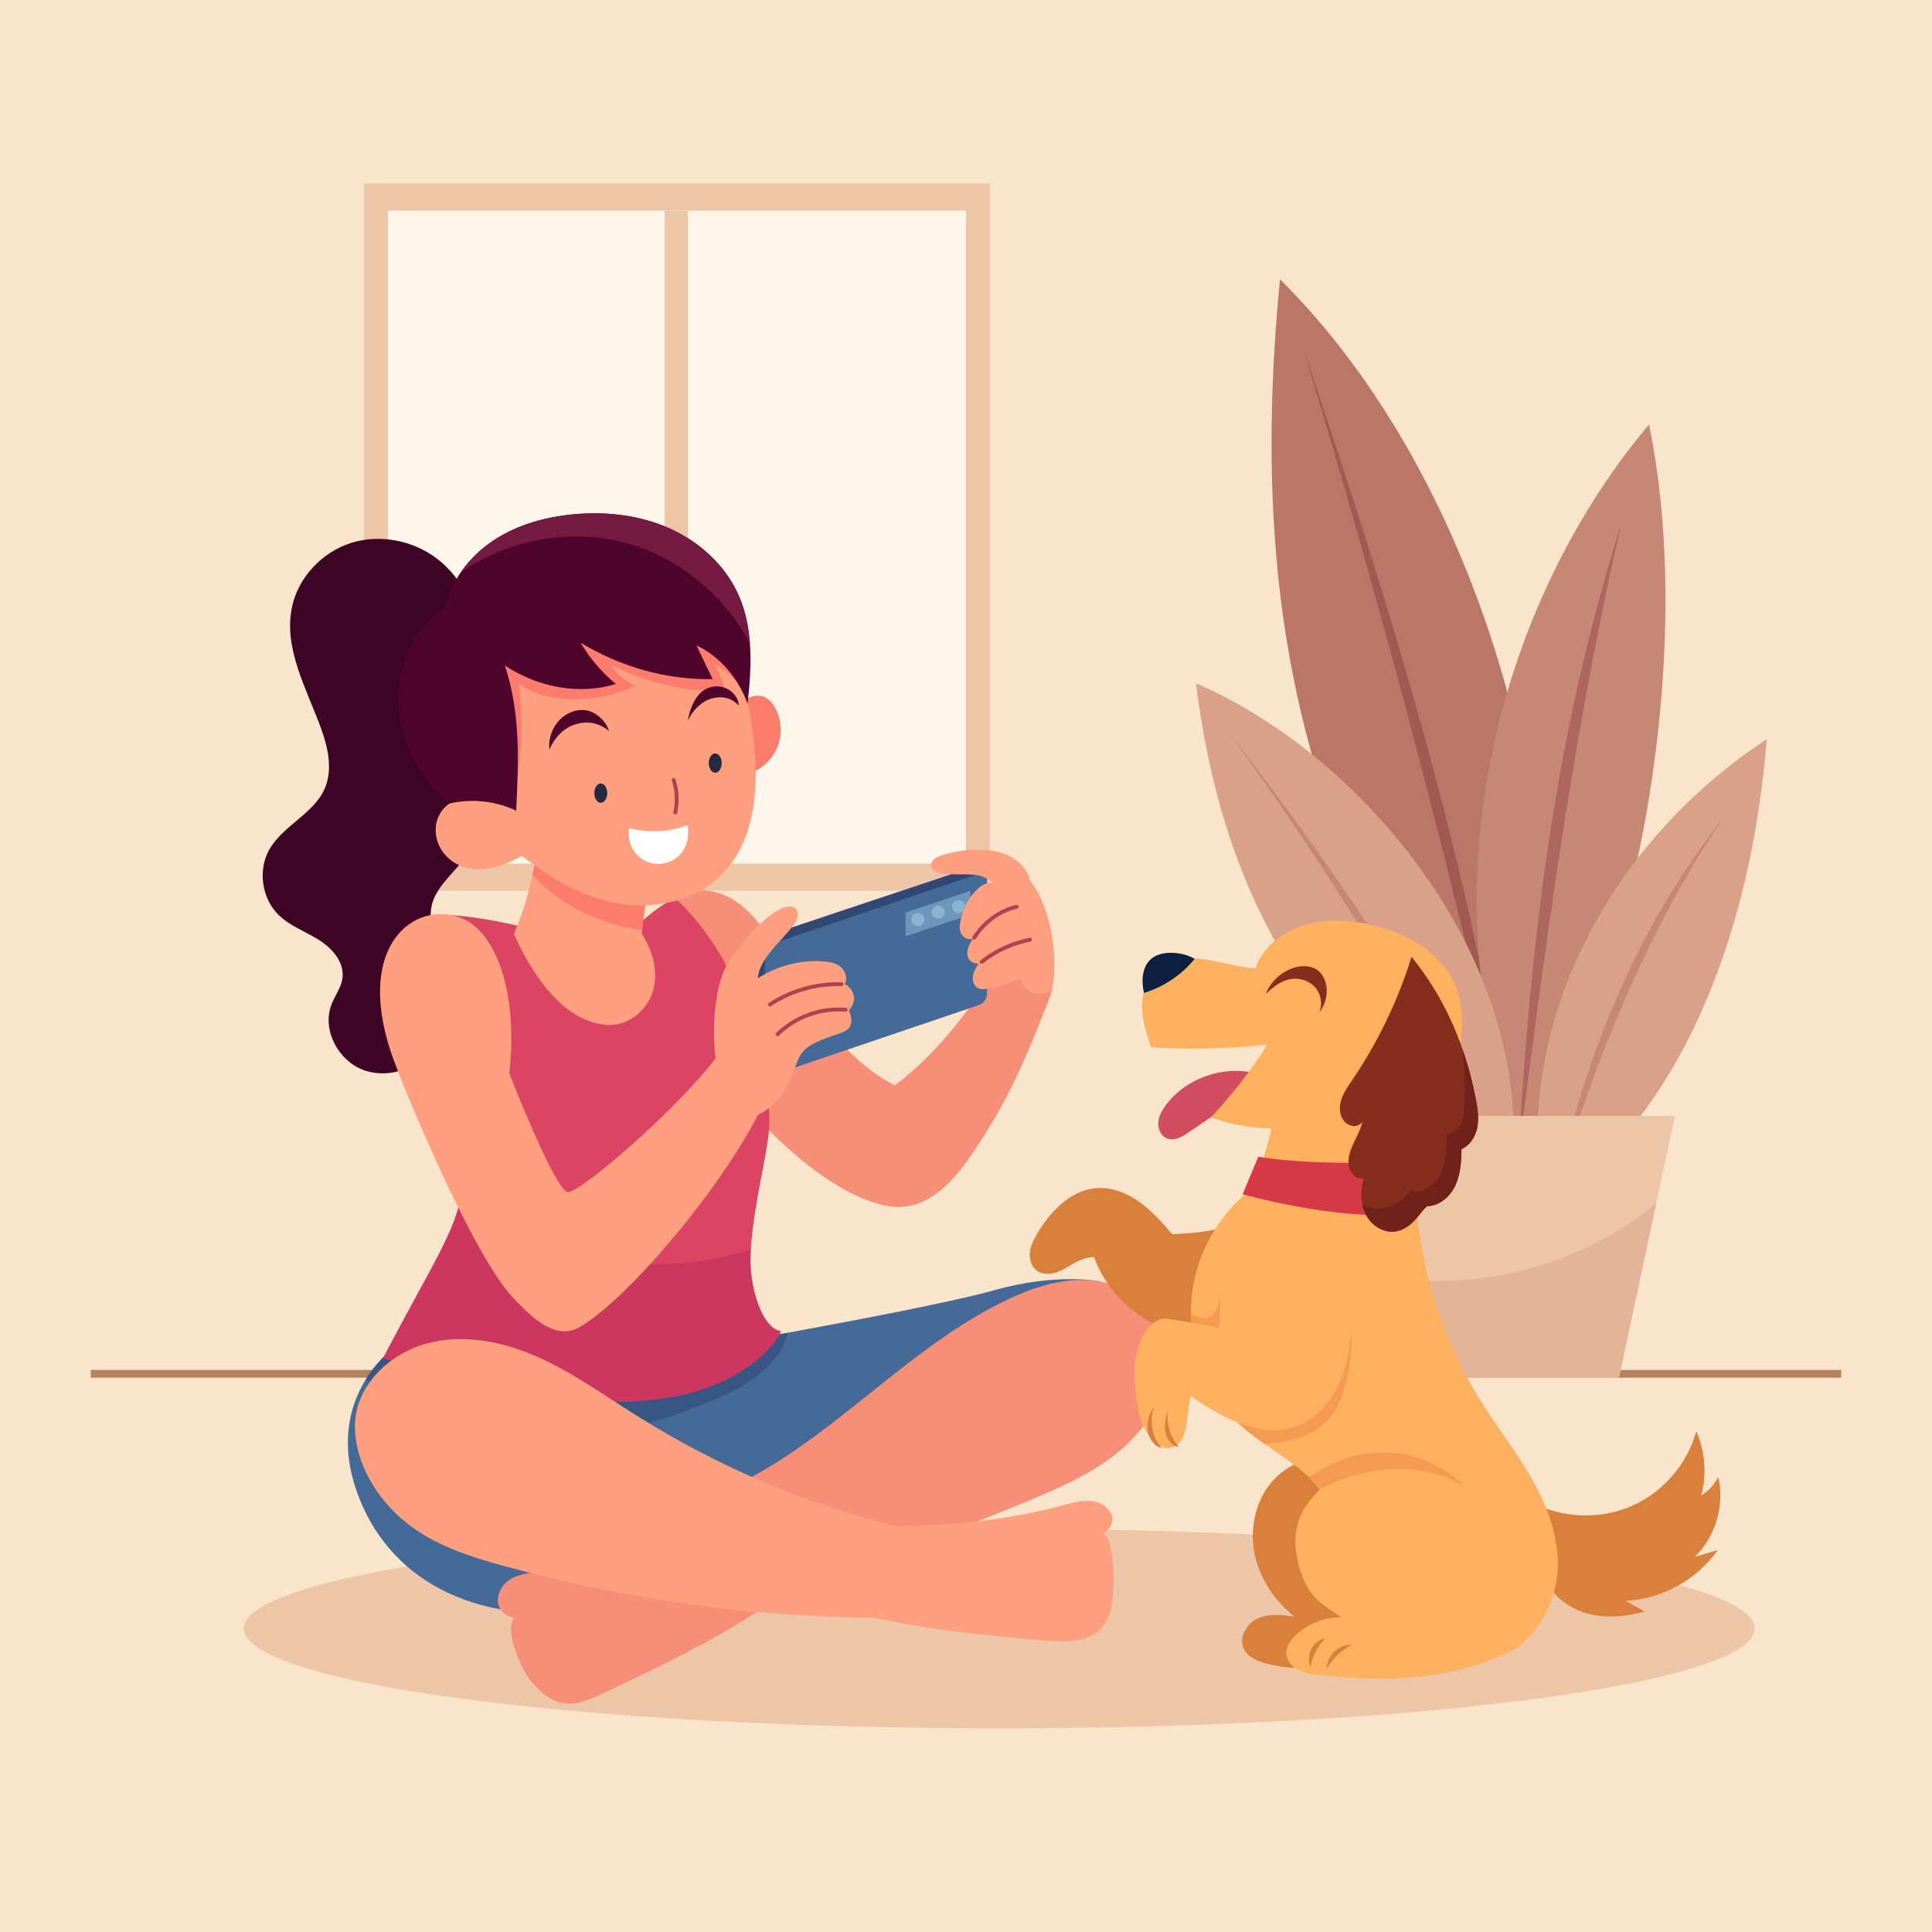 <?xml version="1.0" encoding="utf-8"?>
<!-- Generator: Adobe Illustrator 27.5.0, SVG Export Plug-In . SVG Version: 6.00 Build 0)  -->
<svg version="1.1" xmlns="http://www.w3.org/2000/svg" xmlns:xlink="http://www.w3.org/1999/xlink" x="0px" y="0px"
	 viewBox="0 0 500 500" style="enable-background:new 0 0 500 500;" xml:space="preserve">
<g id="BACKGROUND">
	<rect style="fill:#F9E4CC;" width="500" height="500"/>
</g>
<g id="OBJECTS">
	<g>
		<g>
			<g>
				<rect x="94.2" y="47.51" style="fill:#EDC6A8;" width="162" height="183"/>
				<rect x="100.39" y="54.51" style="fill:#FFF6EB;" width="149.61" height="169"/>
				<rect x="172.02" y="54.51" style="fill:#EDC6A8;" width="6" height="169"/>
			</g>
			<rect x="23.5" y="354.55" style="fill:#B58260;" width="453" height="2"/>
			<g>
				<g>
					<g>
						<path style="fill:#BA7768;" d="M396.53,302.04c14.92-83.07-13.09-178.03-65.26-229.75
							C321.73,169.21,343.32,234.69,396.53,302.04z"/>
						<path style="fill:#A15A50;" d="M390.23,289.9c-8.59-59.74-27.87-125.86-52.81-199.24
							C359.43,163.72,373.22,217.03,390.23,289.9z"/>
					</g>
					<g>
						<path style="fill:#C78775;" d="M394.49,296.27c-25.54-60.16-9.73-136.44,32.27-186.42C439.64,172,421.7,260.29,394.49,296.27z
							"/>
						<path style="fill:#AD675E;" d="M392.94,298.73c3.26-56.52,9.57-109.26,26.61-163.06C406.92,190.92,400.13,243.3,392.94,298.73
							z"/>
					</g>
					<g>
						<path style="fill:#D9A189;" d="M400.06,312.11c-8.93-38.88,11-90.46,57.17-120.8C453.29,241.12,435.24,289,400.06,312.11z"/>
						<path style="fill:#C78775;" d="M402.84,308.01c6.77-33.86,21.31-69,42.95-96.04C426.09,241.04,411.98,276.43,402.84,308.01z"
							/>
					</g>
					<g>
						<path style="fill:#D9A189;" d="M391.55,298.93c3.3-53.22-40.12-104.15-82.02-122.07
							C315.77,228.22,338.43,276.22,391.55,298.93z"/>
						<path style="fill:#C78775;" d="M390.76,306.63c-17.25-40.45-43.69-79.83-72.7-117C344.41,225.78,367.68,264.15,390.76,306.63z
							"/>
					</g>
				</g>
				<g>
					<g>
						<polygon style="fill:#EDC6A8;" points="433.47,288.8 428.65,311.35 418.98,356.55 368.95,356.55 363.55,331.25 354.47,288.8 
													"/>
					</g>
					<path style="fill:#E3B498;" d="M428.65,311.35l-9.67,45.2h-50.03l-5.4-25.29c9.91,0.75,19.97,0.02,29.55-2.25
						C406.51,325.81,418.82,319.6,428.65,311.35z"/>
				</g>
			</g>
		</g>
		<g>
			<ellipse style="fill:#EDC6A8;" cx="258.6" cy="421.46" rx="195.5" ry="25.83"/>
			<g>
				<g>
					<path style="fill:#3D0425;" d="M123.61,165.62c-0.2-7.96-3.92-15.82-10.16-20.76c-6.24-4.94-14.93-6.74-22.52-4.37
						c-7.6,2.37-13.8,8.96-15.39,16.76c-2.17,10.62,3.78,20.95,7.5,31.13c1.85,5.05,3.14,10.77,1,15.7
						c-2.85,6.56-10.77,9.53-14.31,15.74c-3.07,5.37-2,12.77,2.46,17.05c2.94,2.83,6.93,4.23,10.38,6.4c3.45,2.18,6.6,5.8,6.07,9.84
						c-0.32,2.46-1.94,4.52-2.84,6.83c-2.57,6.62,1.81,14.75,8.52,17.07c6.71,2.32,14.62-0.78,18.77-6.54
						c4.15-5.76,4.77-13.62,2.53-20.36c-1.73-5.17-5.05-10.28-3.93-15.61c0.94-4.48,4.76-7.65,7.62-11.22
						c5.9-7.38,7.98-17.66,5.42-26.75c-1.32-4.67-3.78-9.07-4.21-13.9C119.95,176.42,123.74,170.54,123.61,165.62z"/>
					<g>
						<path style="fill:#456A97;" d="M284.82,331.67l-2.39,9.72c0,0-0.41,63.13-131.81,75.8c-31.39,3.03-51.91-10.84-58.79-32.71
							c-3.89-12.37-0.8-21.63,2.85-27.52c3.09-4.98,6.58-7.55,6.58-7.55l12.26-6.82l74.96,5.07c0,0,6.41-1.11,15.45-2.76
							c16.74-3.06,42.5-7.94,53.32-10.98C273.91,329.25,284.82,331.67,284.82,331.67z"/>
						<path style="opacity:0.651;fill:#314C7A;enable-background:new    ;" d="M203.93,344.9c-0.9,3.54-3.04,6.8-5.73,9.34
							c-3.65,3.45-8.24,5.74-12.84,7.76c-15.52,6.78-32.44,10.93-49.35,10.02c-14.87-0.81-29.75-5.78-41.33-15.06
							c3.09-4.98,6.58-7.55,6.58-7.55l12.26-6.82l74.96,5.07C188.48,347.66,194.89,346.55,203.93,344.9z"/>
					</g>
					<path style="fill:#F78E77;" d="M172.51,235.28c2.11-3.44,6.43-5.14,10.44-4.78c4.02,0.35,7.71,2.5,10.62,5.3
						c2.91,2.8,5.12,6.22,7.25,9.64c4.13,6.65,8.06,13.44,12.82,19.66c4.76,6.21,10.43,11.87,17.9,15.8
						c9.87-7.31,18.8-18.39,25.39-29.26c5,2.68,9.07,5.2,14.92,5.97c-4.94,12.95-10.08,25.51-17.71,37.08
						c-3.54,5.37-11.54,19.41-23.82,17.53c-13.24-2.02-29.63-16.32-40.03-29.56C179.89,269.42,172.54,255.82,172.51,235.28z"/>
					<g>
						<path style="fill:#DB4463;" d="M202.05,344.52c-1.67,4.59-11.15,13.72-26.9,16.76c-25.02,4.82-57.43-2.59-75.97-9.86
							c12.03-22.97,19.33-33.8,20.06-42.38c0.05-0.48,0.07-0.95,0.07-1.41c0-19.71-6.61-46.03-2.44-70.8
							c7.24,0.49,15.43,2.21,24.67,4.54c6.02,0.22,12.03,0.44,19.42,1.29c4.2-3.01,8.42-7.89,13.79-10.18
							c18.22,16.65,25.12,46.82,24.3,59.46c-0.46,7.14-3.98,19.38-4.74,31.42c-0.04,0.52-0.07,1.03-0.09,1.55
							C193.88,332.72,197.02,343.65,202.05,344.52z"/>
						<path style="fill:#CC375F;" d="M202.05,344.52c-1.67,4.59-11.15,13.72-26.9,16.76c-25.02,4.82-57.43-2.59-75.97-9.86
							c12.03-22.97,19.33-33.8,20.06-42.38c8.76,7.18,19.02,12.54,29.97,15.48c14.73,3.94,30.58,3.45,45.1-1.16
							c-0.04,0.52-0.07,1.03-0.09,1.55C193.88,332.72,197.02,343.65,202.05,344.52z"/>
					</g>
					<g>
						<g>
							<path style="fill:#FE9F7F;" d="M169.15,255.87c-1.27,5.39-6.46,9.73-11.99,9.38c-12.51-0.81-20.49-15.45-24.18-23.53
								c2.26-5.19,3.8-10.32,4.81-15.25c0.57-2.72,0.97-5.37,1.24-7.95c8.89,5.46,18.93,9.02,29.24,10.02
								c-1.13,3.36-1.85,9.7-2.09,12.14c-0.07,0.63-0.1,1-0.1,1S170.94,248.29,169.15,255.87z"/>
							<path style="fill:#FC7C6E;" d="M168.27,228.54c-1.13,3.36-1.85,9.7-2.09,12.14c-10.6-1.24-20.95-6.33-28.39-14.21
								c0.57-2.72,0.97-5.37,1.24-7.95C147.92,223.98,157.96,227.54,168.27,228.54z"/>
						</g>
						<g>
							<g>
								<path style="fill:#FC7C6E;" d="M190.29,185.23c0.47-1.59,1.34-3.11,2.67-4.11c1.33-1,3.16-1.4,4.71-0.8
									c1.39,0.54,2.4,1.79,3.08,3.11c1.64,3.19,1.73,7.14,0.24,10.4c-1.5,3.26-4.55,5.77-8.04,6.61
									C192.22,195.32,191.49,190.19,190.29,185.23z"/>
								<g>
									<path style="fill:#FE9F7F;" d="M188.45,161.97c6.07,20.36,16.36,58.8-10.36,70.16c-19.98,7.21-35.96-5.34-43.06-10.65
										c-25.07,14.84-33.05-22.95-2.44-14.44c-7.81-13.48-15.05-31.76-5.04-45.85C142.04,144.62,177.25,137.43,188.45,161.97z"/>
									<path style="fill:#FC7C6E;" d="M132.66,207.76c2.51-9.69,2.79-21.58,1.62-30.75c8.25,5.76,21.8,4.67,30.09,0.52
										c-3.48-1.87-5.4-3.69-6.15-5.46c7.96,4.14,20.27,7.63,29.38,6.56c-0.62-2.51-1.57-4.94-2.91-6.99
										c3.36,1.97,6.28,4.67,8.5,7.87c-1.68-4.83-3.52-9.66-6.43-13.86c-2.91-4.2-6.99-7.77-12.57-8.75
										c-17.33-0.3-34.71,3.4-50.6,11.09C123.95,181.92,126.9,195.78,132.66,207.76z"/>
								</g>
								<g>
									<path style="fill:#4F042B;" d="M193.48,182.09c-2.54-6.78-7.24-12.24-13.24-15.06c1.4,2.9,2.8,5.81,4.2,8.72
										c-12.14,0.25-23.94-3.26-34.18-9.4c2.67,4.4,5.66,7.82,9.12,10.66c-9.45,2.93-20.26,0.87-28.74-4.8
										c2.05,6.05,2.95,12.36,3.25,18.67c0.3,6.3,0,12.62-0.3,18.93c-5.16-2.45-11.34-3.24-17.24-1.85
										c-7.52-6.28-12.7-15.53-13.28-25.31s3.72-19.9,12.22-25.75c0.75-3.19,2.15-6.19,4.02-8.87c2.29-3.3,5.29-6.14,8.66-8.33
										c6.12-3.99,13.38-5.96,20.65-6.61c8.41-0.76,17.07,0.24,24.77,3.71c7.69,3.47,14.35,9.53,17.76,17.25
										c1.75,3.95,2.6,8.15,2.92,12.45C194.45,171.65,194.05,176.94,193.48,182.09z"/>
									<path style="fill:#751A40;" d="M194.07,166.5c-6.72-12.68-18.78-22.56-32.71-26.14c-14.24-3.66-29.94-0.6-42.05,7.67
										c2.29-3.3,5.29-6.14,8.66-8.33c6.12-3.99,13.38-5.96,20.65-6.61c8.41-0.76,17.07,0.24,24.77,3.71
										c7.69,3.47,14.35,9.53,17.76,17.25C192.9,158,193.75,162.2,194.07,166.5z"/>
								</g>
							</g>
							<g>
								<g>
									<path style="fill:#4F042B;" d="M142.19,193.99c1.21-2.94,3.52-5.43,6.43-6.43c3.34-1.16,6.52-0.47,9.01,1.65
										c-0.77-2.63-3.45-5.05-6.06-5.4c-2.61-0.35-5.32,0.82-7.08,2.86C142.72,188.71,141.88,191.54,142.19,193.99z"/>
									<path style="fill:#4F042B;" d="M191.22,182.61c-1.89-2.01-4.31-2.57-6.97-1.86s-5.06,3.15-6.27,5.78
										c0.49-2.44,0.74-3.03,1.39-4.44c0.65-1.41,1.61-2.72,2.92-3.55c1.67-1.05,3.86-1.2,5.66-0.4S191.1,180.67,191.22,182.61z"
										/>
								</g>
								<g>
									<ellipse style="fill:#242B40;" cx="155.48" cy="205.26" rx="1.67" ry="2.5"/>
									<ellipse style="fill:#242B40;" cx="185.1" cy="197.49" rx="1.67" ry="2.5"/>
								</g>
								<g>
									<path style="fill:none;stroke:#B04150;stroke-linecap:round;stroke-miterlimit:10;" d="M174.35,201.87
										c0.89,2.69,1.03,5.63,0.4,8.39"/>
									<path style="fill:#FFFFFF;" d="M177.9,213.59c-4.71,1.75-9.97,1.98-15.06,0.79c-0.6,2.99,0.78,6.29,3.33,7.96
										s6.13,1.62,8.63-0.12C177.31,220.48,178.6,217.15,177.9,213.59z"/>
								</g>
							</g>
						</g>
					</g>
					<g>
						<path style="fill:#F78E77;" d="M186.74,395.31c-15.1,5.69-30.89,10.17-47.58,11.57c-3.95,0.33-7.94,1.11-9.67,4.67
							c-2.18,4.5,1.67,6.95,3.51,7.16c-1.98,2.99,0.23,8.64,2.44,13.28c1.23,2.58,4.18,5.92,7.03,7.61
							c4.61,2.73,9.21,0.71,14.06-1.58c13.61-6.44,27.26-12.91,39.85-21.17C190.99,410.28,187.19,402.07,186.74,395.31z"/>
						<path style="fill:#F78E77;" d="M179.81,388.59c30.79-9.78,51.85-38.51,81.06-52.31c5.75-2.72,11.91-4.86,18.27-5.02
							c6.36-0.16,12.98,1.86,17.38,6.45c5.4,5.63,6.67,14.42,4.37,21.87c-2.3,7.45-7.73,13.63-14.06,18.19
							c-6.33,4.56-13.56,7.67-20.76,10.67c-23.77,9.92-48.82,19.2-73.66,17.03C185.91,401.16,180.19,395.66,179.81,388.59z"/>
					</g>
					<g>
						<path style="fill:#FE9F7F;" d="M131.81,277.8c2.36-20.67-3.39-36.83-12.59-40.29c-11.83-4.45-27.15,6.85-18.17,34.43
							c2.65,8.13,21.27,53.16,31.92,64.11c3.98,4.09,10.38,11.12,16.93,7.45c11.63-6.52,35.6-34.23,46.46-55.33
							c-3.65-4.78-7.31-9.56-10.8-14.76c-10.04,13.48-35.95,35.86-38.73,35.07C143.37,307.5,131.81,277.8,131.81,277.8z"/>
						<g>
							<g>
								<path style="fill:#314875;" d="M249.55,232.06l5.89-6.66l-1.5-0.68c-0.87-0.39-1.86-0.44-2.77-0.14l-53.33,17.8
									c-1.36,0.45-2.27,1.72-2.27,3.15v31.21c0,0.66,0.39,1.27,0.99,1.54l1.37,0.62L249.55,232.06z"/>
								<path style="fill:#456A97;" d="M197.94,278.9v-31.62c0-1.43,0.91-2.69,2.26-3.15l55.24-18.73v31.71
									c0,1.37-0.87,2.58-2.17,3.02L197.94,278.9z"/>
								<g>
									<polygon style="fill:#6E95BA;" points="234.36,242.32 234.36,236.16 251.11,230.57 251.11,236.73 									"/>
									<g>
										<circle style="fill:#8AB3CF;" cx="248.06" cy="234.6" r="1.69"/>
										<circle style="fill:#8AB3CF;" cx="242.81" cy="236.04" r="1.69"/>
										<circle style="fill:#8AB3CF;" cx="237.56" cy="237.97" r="1.69"/>
									</g>
								</g>
							</g>
							<g>
								<path style="fill:#FE9F7F;" d="M185.52,275.93c-1.63-9.02-0.41-20.44,2.23-25.48c1.84-3.51,8.24-11.98,13.92-15.07
									c1.4-0.76,3.39-1.29,4.39-0.05c0.97,1.19,0.15,2.97-0.78,4.19c-3.49,4.58-8.62,8.33-9.18,13.67
									c4.96-3.22,10.98-4.78,16.88-4.39c1.63,0.11,3.34,0.4,4.6,1.44c1.26,1.04,1.87,3.02,1.02,4.45
									c1.18,0.52,2.07,1.63,2.34,2.89c0.26,1.26-0.11,2.64-1.22,3.9c0.49,1.34,0.96,2.89,0.28,4.14c-0.63,1.17-2.05,1.6-3.31,2.02
									c-6.76,2.26-8.84,3.64-10.06,6.42c-1.89,4.3-2.98,11.19-11.54,15.02C191.3,285.13,186.47,281.18,185.52,275.93z"/>
								<g>
									<path style="fill:none;stroke:#B04150;stroke-linecap:round;stroke-miterlimit:10;" d="M217.78,254.72
										c-6.52-0.21-13.09,1.65-18.52,5.25"/>
									<path style="fill:none;stroke:#B04150;stroke-linecap:round;stroke-miterlimit:10;" d="M218.84,261.32
										c-6.41-0.54-13.02,1.84-17.61,6.35"/>
								</g>
							</g>
							<g>
								<path style="fill:#FE9F7F;" d="M272.2,256.37c-0.02,0.13-0.06,0.25-0.09,0.37c-1.03,3.53-5.46,3.45-8.01,3.09
									c-2.54-0.36-4.85-2.07-5.93-4.39c0-0.02-0.01-0.03-0.02-0.05c-1.38,0.29-1.81,0.29-2.65,0.47
									c-0.73,0.15-1.52,0.25-2.21-0.04c-1.15-0.47-1.67-1.88-1.51-3.11c0.15-1.23,0.83-2.32,1.49-3.37
									c-0.97,0.13-2.02-0.35-2.51-1.15c-0.5-0.8-0.51-1.82-0.26-2.72c0.26-0.9,0.76-1.71,1.26-2.5c-1.63,0.37-2.8-0.61-3.18-1.77
									c-0.37-1.16-0.14-2.42,0.18-3.6c0.64-2.43,1.63-4.82,3.37-6.63c1.74-1.81,2.37-2.34,4.78-2.64c-2.29-1.5-3.26-1.87-5.7-2
									c-2.44-0.13-4.9,0.06-7.32-0.25c-1.23-0.15-2.68-0.65-2.9-1.87c-0.13-0.71,0.25-1.44,0.8-1.91
									c0.55-0.47,1.25-0.73,1.94-0.95c3.1-1,6.36-1.49,9.62-1.45c2.8,0.03,5.65,0.47,8.13,1.78c2.48,1.3,4.54,3.57,5.15,6.3
									C272.81,235.74,273.8,250.24,272.2,256.37z"/>
								<path style="fill:#F78E77;" d="M272.2,256.37c-0.02,0.13-0.06,0.25-0.09,0.37c-1.03,3.53-5.46,3.45-8.01,3.09
									c-2.54-0.36-4.85-2.07-5.93-4.39c0.06-0.02,3.13-1.05,6.06-2.22c0.3,1.52,1.59,3.24,3.07,3.7c1.48,0.45,3.11,0.23,4.53-0.38
									C271.95,256.49,272.08,256.43,272.2,256.37z"/>
								<g>
									<path style="fill:none;stroke:#B04150;stroke-linecap:round;stroke-miterlimit:10;" d="M252.13,242.66
										c2.58-4.05,6.59-6.97,11-8"/>
									<path style="fill:none;stroke:#B04150;stroke-linecap:round;stroke-miterlimit:10;" d="M254.06,248.94
										c3.49-2.81,7.85-4.81,12.5-5.75"/>
								</g>
							</g>
						</g>
					</g>
					<g>
						<path style="fill:#FE9F7F;" d="M228.09,418.72c-32.85-0.21-65.68-4.71-97.38-13.36c-9.49-2.59-19.17-5.71-26.61-12.15
							c-6.74-5.84-11.81-14.19-12.23-23.1c-0.51-10.96,8.46-19.43,17.96-22.24s19.86-0.82,28.93,3.14
							c9.08,3.96,17.18,9.8,25.56,15.08c22.05,13.91,46.36,24.23,72.32,30.05C238.87,404.94,235.37,414.9,228.09,418.72z"/>
						<path style="fill:#FE9F7F;" d="M227.26,394.97c16.13,0.11,32.5-1.16,48.65-5.62c3.82-1.05,7.92-1.79,10.69,1.04
							c2.5,2.56,0.87,5.14-1,6.7c2.67,0.71,2.71,11.94,2.5,14.54c-0.26,3.29-0.61,6.81-2.7,9.37c-3.38,4.16-9.65,4.05-14.99,3.58
							c-15-1.33-30.05-2.68-44.72-6.06C228.45,410.49,229.17,401.47,227.26,394.97z"/>
					</g>
				</g>
				<g>
					<path style="fill:#D9803D;" d="M318.78,317.13c-4.91,1.5-10.09,2.09-15.42,2.26c-2.59-2.97-5.21-5.98-8.41-8.28
						c-3.2-2.31-7.08-3.89-11.01-3.64c-6.65,0.42-11.92,5.83-15.36,11.53c-0.93,1.55-1.8,3.19-2.02,4.98
						c-0.22,1.79,0.32,3.78,1.77,4.86c1.99,1.48,4.85,0.8,7.02-0.39c2.18-1.19,4.19-2.86,7.75-3.17c2.26,6.14,6.5,11.54,11.92,15.2
						c5.42,3.66,12.01,5.57,18.51,5.99C315.55,336.99,317.58,327.52,318.78,317.13z"/>
					<path style="fill:#D9803D;" d="M344.79,377.37c-6.13-0.95-12.56,1.99-16.36,7.02c-3.8,5.03-5.03,11.9-3.67,18.13
						c1.36,6.22,5.16,11.75,10.14,15.81c-3.12-0.41-6.42-0.8-9.31,0.48c-2.89,1.28-5.07,4.87-3.74,7.81
						c0.92,2.04,3.12,3.09,5.22,3.71c7.34,2.2,15.18,1.27,22.95,0.45c4.77-7.78,7.1-17.12,6.57-26.3
						C356.06,395.28,352.67,386.3,344.79,377.37z"/>
					<path style="fill:#D9803D;" d="M396.23,388.68c7.84,4.23,17.63,4.67,25.83,1.17c8.19-3.5,14.62-10.88,16.94-19.46
						c2.28,5.2,2.74,11.17,1.29,16.65c1.87-1.17,3.41-2.85,4.41-4.81c1.69,7.33-0.71,15.47-6.12,20.72c2-0.61,3.99-1.21,5.99-1.82
						c-5.38,7.7-14.46,12.71-23.87,13.17c1.65,0.92,3.3,1.84,4.95,2.75c-4.55,1.26-9.39,1.79-13.99,0.74
						c-4.6-1.05-8.93-3.84-11.14-8C397.3,403.77,399.02,396.21,396.23,388.68z"/>
					<g>
						<g>
							<path style="fill:#FEB15F;" d="M403.14,405.86c-0.33,8.15-4.54,16.47-10.78,20.7c-15.26,8.37-33.61,8.86-50.91,6.97
								c-1.88-0.21-3.8-0.45-5.47-1.33c-1.67-0.88-3.06-2.54-3.08-4.42c-0.03-1.83,1.19-3.44,2.53-4.68
								c3.1-2.87,7.22-4.61,11.73-4.56c-5.53-3.65-9.24-5.44-11.34-14.75c-1.79-7.95,0.73-13.14,5.11-17.67
								c0.21-0.22,0.43-0.44,0.65-0.66c-1.29-1.67-2.77-3.15-4.36-4.51c-3.13-2.7-6.7-4.95-10.13-7.36
								c-1.84-1.3-3.65-2.64-5.33-4.12c-4.51-3.97-8.05-9-10.37-14.54c-0.46-1.1-0.88-2.23-1.24-3.37
								c-1.25-3.86-1.91-7.9-1.94-11.94c-0.01-0.91,0.02-1.82,0.08-2.72c0.78-12.15,7.47-23.77,17.57-30.57
								c12.48,3.23,26.25,4.24,40.56,3.52c1.04,18.47,6.8,36.65,16.57,52.35c4.31,6.93,9.38,13.37,13.42,20.46
								C400.44,389.75,403.46,397.71,403.14,405.86z"/>
							<g>
								<path style="fill:#D9803D;" d="M343.36,431.95c0.02-1.69,0.74-3.36,1.97-4.52c1.23-1.16,2.93-1.8,4.61-1.74
									C347.13,426.92,344.85,429.28,343.36,431.95z"/>
								<path style="fill:#D9803D;" d="M339.13,431.39c-0.59-1.48-0.51-3.22,0.23-4.63c0.74-1.41,2.11-2.48,3.67-2.84
									C341.11,425.89,339.74,428.41,339.13,431.39z"/>
							</g>
							<path style="fill:#F59B51;" d="M379.18,384.63c-18.73-10.68-37.94,1.17-37.6,0.83c-1.29-1.67-1.99-2.21-2.82-3.11
								c5.14-3.36,9.92-5.69,15.79-6.28C364.62,375.07,372.4,378.52,379.18,384.63z"/>
						</g>
						<g>
							<g>
								<path style="fill:#F59B51;" d="M320.03,350.04c-3.25,2.37-6.87,2.68-9.88,1.52c-1.25-3.86-1.91-7.9-1.94-11.94
									c2.42,2.42,6.59,2.7,7.64-4.01c0.35,0.71,3.45,1.17,3.8,1.88C320.96,340.66,321.27,345.55,320.03,350.04z"/>
								<path style="fill:#F59B51;" d="M347.03,361.88c-4.19,11.7-17.97,11.76-19.94,11.71c-1.84-1.3-3.65-2.64-5.33-4.12
									c-4.51-3.97-8.05-9-10.37-14.54c2.76-0.32,5.49-1,8.09-2.01c9.39-3.64,20.88-6.68,29.92-10.66
									C350.33,350.53,349.14,356,347.03,361.88z"/>
							</g>
							<g>
								<path style="fill:#FEB15F;" d="M350.09,337.09c-0.24,6.36-0.51,12.85-2.66,18.84c-2.15,6-6.53,11.54-12.6,13.46
									c-4.47,1.42-9.39,0.74-13.76-0.95s-8.97-4.34-12.87-7.14c-1.36,3.08,0.16,12.86-5.75,13.46c-1.94,0.2-8.8-1.99-8.8-20.03
									c0-7.25,4.06-14.1,8.45-13.42c3.67,0.58,9.97,1.39,13.34,2.4c0.17-2.81,0.34-5.61,0.51-8.42"/>
								<g>
									<path style="fill:#D9803D;" d="M305.14,374.47c-2.38-2.54-3.44-6.25-2.76-9.66c-0.67,1.86-1.15,3.85-0.79,5.79
										C301.96,372.54,303.33,374.39,305.14,374.47z"/>
									<path style="fill:#D9803D;" d="M300.69,374.77c-2.56-2.81-3.35-7.1-1.96-10.63c-1.37,1.66-2,3.91-1.68,6.04
										C297.36,372.31,298.6,374.28,300.69,374.77z"/>
								</g>
							</g>
						</g>
					</g>
					<g>
						<path style="fill:#D14D5F;" d="M326.7,278.26c-8.79-3-19.33,0.25-24.92,7.67c-1.02,1.35-1.91,2.9-2.02,4.59
							c-0.11,1.69,0.73,3.54,2.32,4.14c1.88,0.71,3.89-0.47,5.55-1.6c3.68-2.51,7.37-5.02,11.05-7.53
							C321.62,283.53,324.57,281.52,326.7,278.26z"/>
						<path style="fill:#FEB15F;" d="M367.12,302.64c1.55-8.26,5.6-15.79,8.42-23.71c2.82-7.91,4.33-16.92,0.8-24.54
							c-3.65-7.88-11.99-12.63-20.4-14.77c-5.86-1.49-12.12-1.96-17.94-0.31c-5.82,1.65-11.16,5.61-13.1,11.27
							c-4.54-0.22-8.91-1.75-13.41-2.33s-9.56-0.01-12.73,3.25c-2.31,2.38-3.23,5.84-3.19,9.16c0.04,3.32,0.95,6.56,2.4,10.4
							c9.89,0.59,19.83,0.41,29.97-0.72c-4.23,6.91-9.39,13.25-14.53,18.83c4.68,1.66,9.57,2.73,15.62,2.87
							c-0.85,4.18-1.69,6.44-3.09,10.79C338.26,306.21,351.91,306.55,367.12,302.64z"/>
						<path style="fill:#D63A47;" d="M325.66,299.34l-4.07,9.73c0,0,29.37,8.33,46.47,4.26l-0.03-12.84
							C368.04,300.49,341.04,302.06,325.66,299.34z"/>
						<path style="fill:#0D2040;" d="M309.17,248.16c-2.86-1.8-8.36-2.33-11.09-0.14c-2.57,2.06-2.75,5.95-2.01,8.96
							C301.12,255.41,305.71,252.39,309.17,248.16z"/>
						<path style="fill:#852E1E;" d="M327.58,257.26c1.23-3.17,3.94-5.72,7.17-6.77c2-0.65,4.33-0.69,6.07,0.49
							c1.72,1.17,2.54,3.34,2.54,5.42c0,2.08-0.7,4.09-2,5.69c1.03-2.14,0.53-4.89-1.08-6.64c-1.61-1.75-4.19-2.5-6.52-2.03
							C331.42,253.9,329.38,255.5,327.58,257.26z"/>
						<g>
							<path style="fill:#852E1E;" d="M382.33,291.72c-0.45,2.38-1.86,4.71-4.09,5.66c-0.06,2.97-0.19,6.31-1.53,9.27
								c-1.33,2.96-4.14,5.48-7.39,5.5c-1.23,1.09-2.23,2.68-3.54,3.99c-1.31,1.32-2.97,2.36-4.82,2.58
								c-3.11,0.39-6.17-1.71-7.56-4.52c-0.35-0.72-0.61-1.47-0.78-2.24c-0.52-2.25-0.34-4.68,0.26-6.94
								c-1.98,0.37-3.56-1.54-3.84-3.52c-0.27-1.97,0.45-3.94,1.31-5.74c0.85-1.8,1.86-3.56,2.22-5.52
								c-1.04,1.79-3.54,1.36-4.74-0.12c-1.21-1.48-1.3-3.63-0.74-5.46c0.57-1.82,1.7-3.41,2.77-4.99
								c6.69-9.84,11.91-20.68,15.44-32.05c6.04,7.45,10.35,15.61,13.27,24.14c1.45,4.18,2.56,8.44,3.38,12.74
								C382.41,286.88,382.78,289.34,382.33,291.72z"/>
							<path style="fill:#70221A;" d="M382.33,291.72c-0.45,2.38-1.86,4.71-4.09,5.66c-0.06,2.97-0.19,6.31-1.53,9.27
								c-1.33,2.96-4.14,5.48-7.39,5.5c-1.23,1.09-2.23,2.68-3.54,3.99c-1.31,1.32-2.97,2.36-4.82,2.58
								c-3.11,0.39-6.17-1.71-7.56-4.52c-0.35-0.72-0.61-1.47-0.78-2.24c1.01,0.43,2.09,0.7,3.19,0.77
								c3.61,0.23,7.27-1.67,9.16-4.74c1.64,0.86,4.13,0.09,5.82-1.46c1.69-1.54,2.67-3.75,3.12-5.99c0.45-2.25,0.42-4.56,0.39-6.85
								c1.66-0.51,3.01-1.45,3.69-2.66c0.67-1.21,0.81-2.64,0.9-4.02c0.33-5.08,0.23-10.19-0.32-15.25
								c1.45,4.18,2.56,8.44,3.38,12.74C382.41,286.88,382.78,289.34,382.33,291.72z"/>
						</g>
					</g>
				</g>
			</g>
		</g>
	</g>
</g>
</svg>
